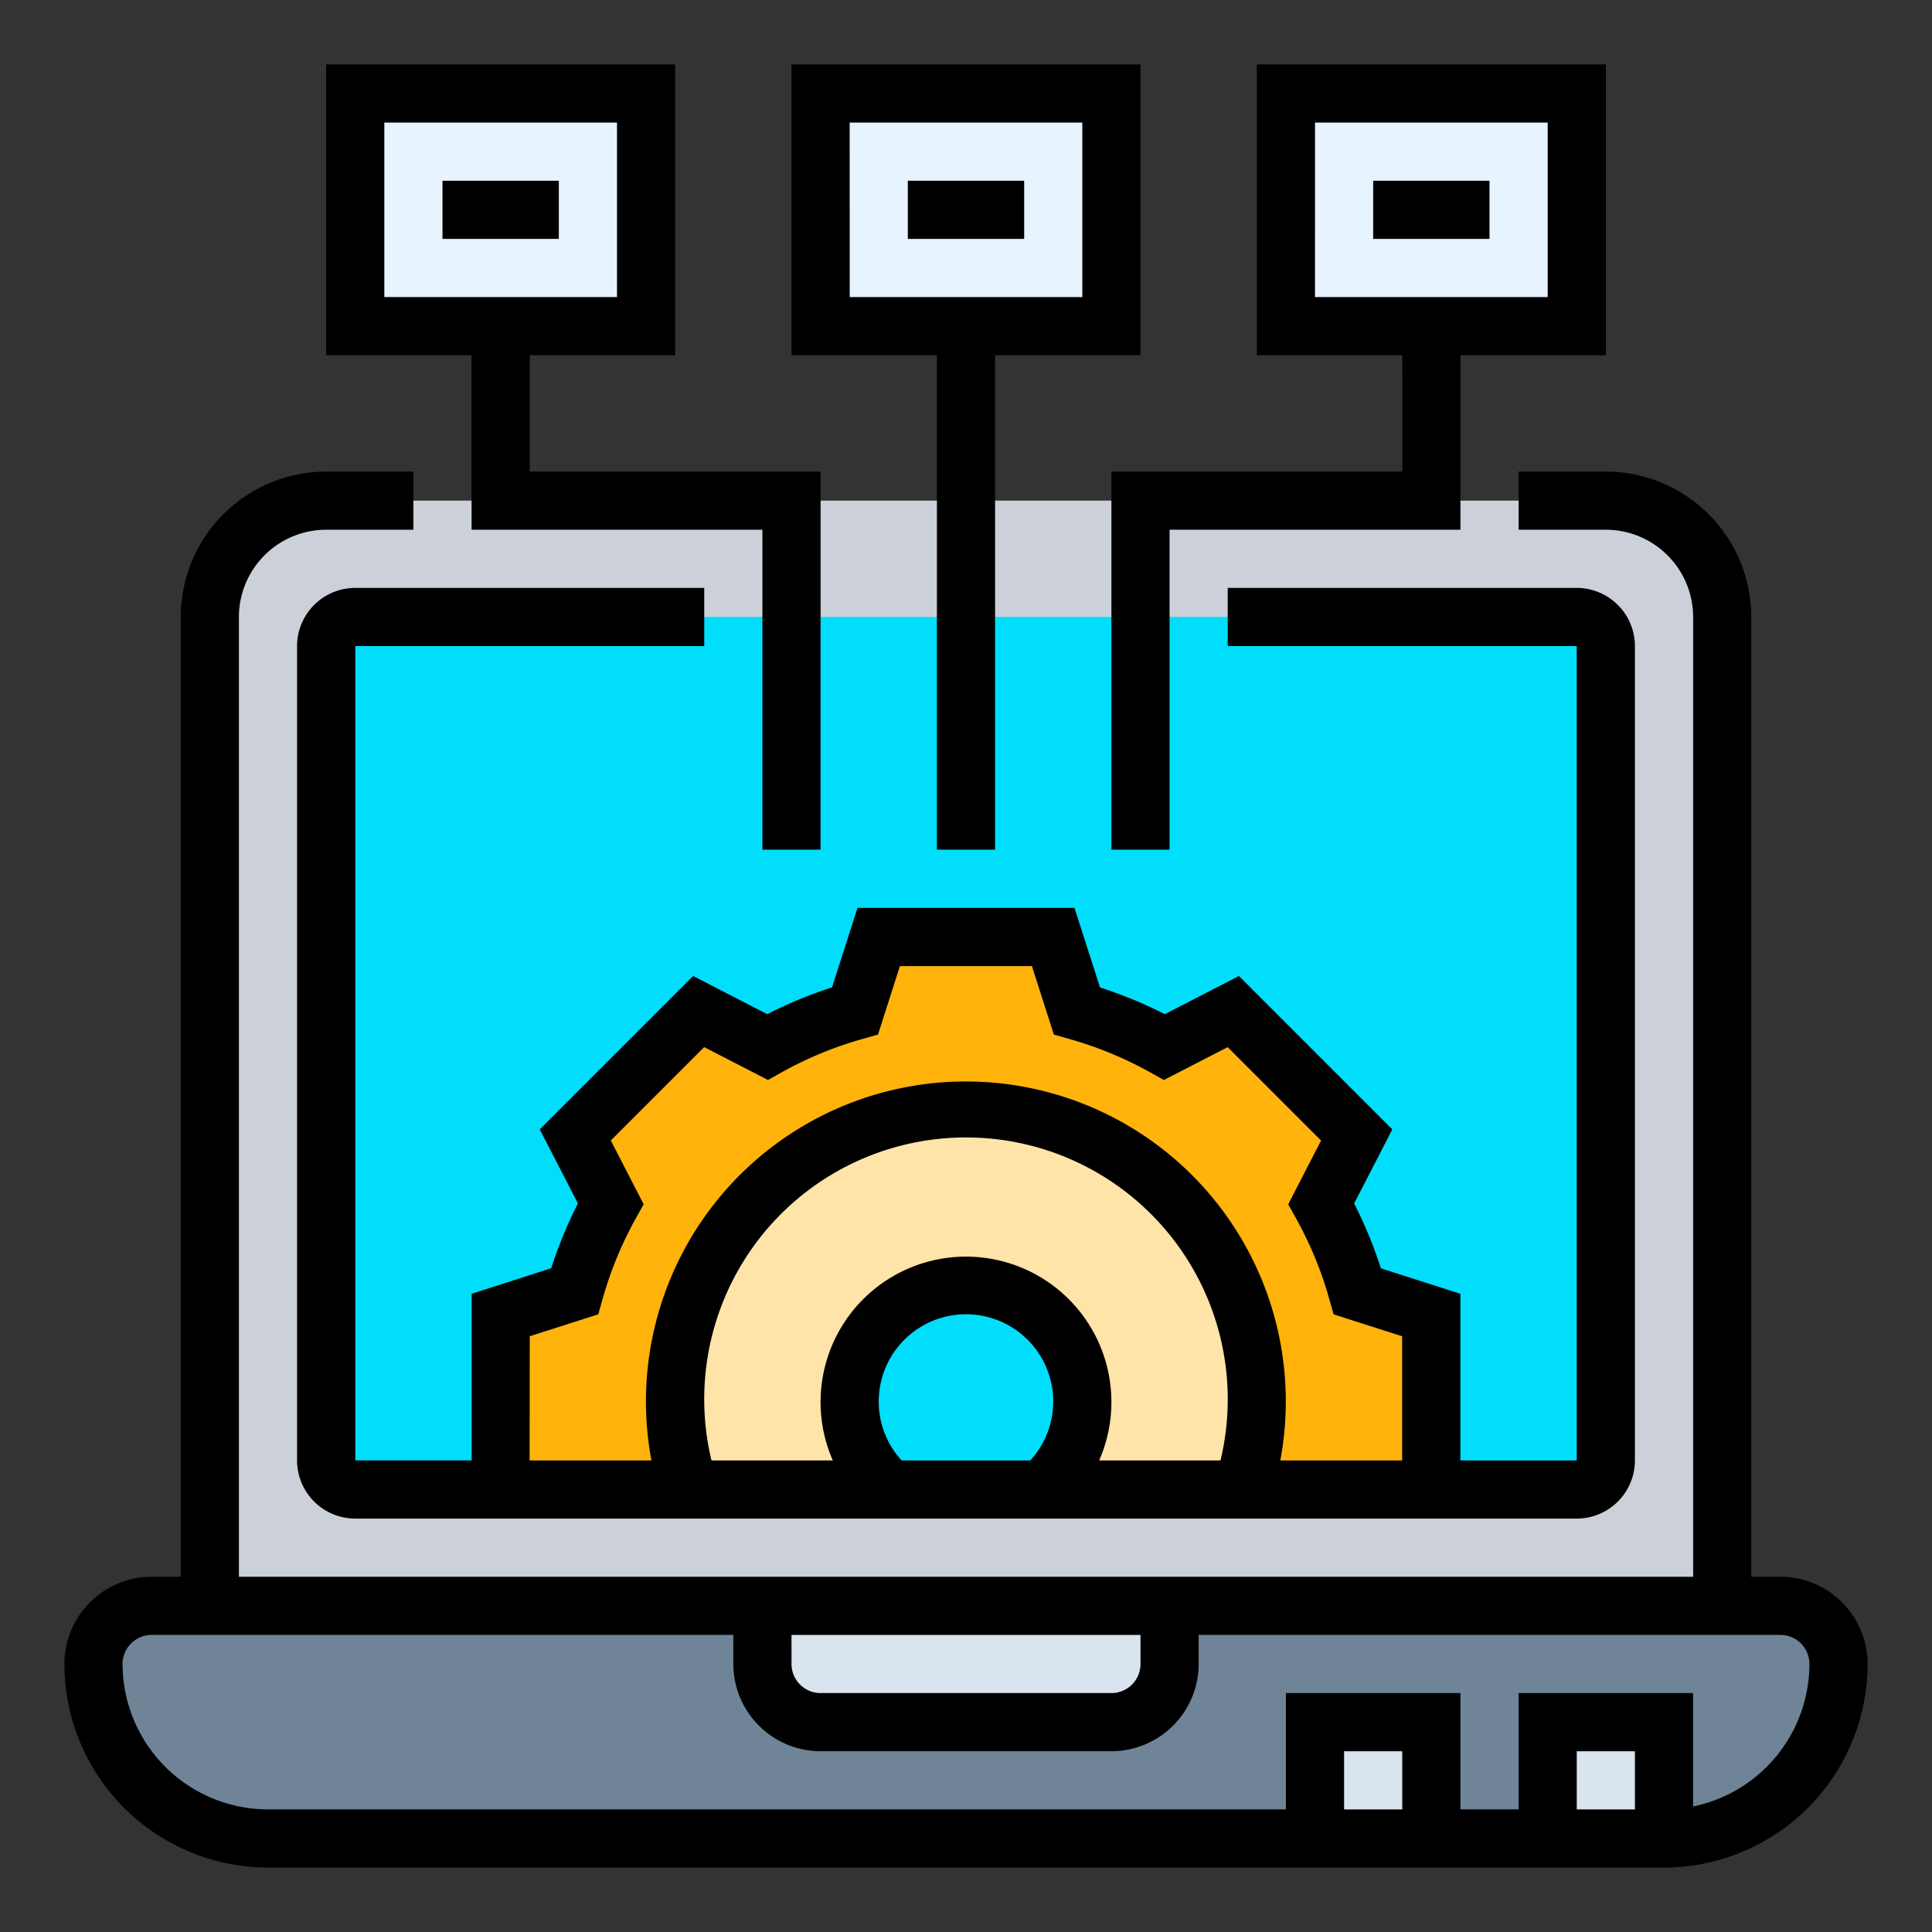 <svg xmlns="http://www.w3.org/2000/svg" width="120" height="120" viewBox="0 0 120 120">
  <rect x="0" y="0" width="120" height="120" fill="#333333" stroke="none"/>
  <g id="Grupo_176831" data-name="Grupo 176831" transform="translate(4648 9693)">
    <g id="Grupo_176802" data-name="Grupo 176802">
      <rect id="Figura9" width="120" height="120" transform="translate(-4648 -9693)" fill="none"/>
      <g id="Grupo_175856" data-name="Grupo 175856" transform="translate(-554 1006)">
        <g id="Grupo_175855" data-name="Grupo 175855" transform="translate(-4090 -10695)">
          <g id="Grupo_175854" data-name="Grupo 175854" transform="translate(0 0)">
            <g id="Grupo_175852" data-name="Grupo 175852" transform="translate(1.806 1.806)">
              <g id="Grupo_175832" data-name="Grupo 175832" transform="translate(74.065)">
                <g id="Grupo_175831" data-name="Grupo 175831">
                  <path id="Trazado_209212" data-name="Trazado 209212" d="M913.734,1201.076v14.452H895.67v-14.452Z" transform="translate(-895.67 -1201.076)" fill="#e7f3fe"/>
                </g>
              </g>
              <g id="Grupo_175834" data-name="Grupo 175834" transform="translate(16.258)">
                <g id="Grupo_175833" data-name="Grupo 175833">
                  <path id="Trazado_209213" data-name="Trazado 209213" d="M649.476,1201.076v14.452H631.412v-14.452Z" transform="translate(-631.412 -1201.076)" fill="#e7f3fe"/>
                </g>
              </g>
              <g id="Grupo_175836" data-name="Grupo 175836" transform="translate(45.161)">
                <g id="Grupo_175835" data-name="Grupo 175835">
                  <path id="Trazado_209214" data-name="Trazado 209214" d="M781.605,1201.076v14.452H763.541v-14.452Z" transform="translate(-763.541 -1201.076)" fill="#e7f3fe"/>
                </g>
              </g>
              <g id="Grupo_175837" data-name="Grupo 175837" transform="translate(7.226 25.29)">
                <path id="Trazado_209215" data-name="Trazado 209215" d="M684.057,1385.334H590.121v-61.419a7.226,7.226,0,0,1,7.226-7.226h79.484a7.226,7.226,0,0,1,7.226,7.226Z" transform="translate(-590.121 -1316.689)" fill="#ccd1d9"/>
              </g>
              <g id="Grupo_175839" data-name="Grupo 175839" transform="translate(14.452 32.516)">
                <g id="Grupo_175838" data-name="Grupo 175838">
                  <path id="Trazado_209216" data-name="Trazado 209216" d="M700.831,1403.915H624.96a1.807,1.807,0,0,1-1.806-1.807v-50.58a1.807,1.807,0,0,1,1.806-1.807h75.871a1.807,1.807,0,0,1,1.806,1.807v50.58A1.807,1.807,0,0,1,700.831,1403.915Z" transform="translate(-623.154 -1349.722)" fill="#00defc"/>
                </g>
              </g>
              <g id="Grupo_175841" data-name="Grupo 175841" transform="translate(0 93.936)">
                <g id="Grupo_175840" data-name="Grupo 175840">
                  <path id="Trazado_209217" data-name="Trazado 209217" d="M661.863,1630.5H560.7a3.639,3.639,0,0,0-3.613,3.613,10.847,10.847,0,0,0,10.839,10.839h86.71a10.855,10.855,0,0,0,10.839-10.839,3.623,3.623,0,0,0-3.613-3.613Z" transform="translate(-557.089 -1630.496)" fill="#6f8497"/>
                </g>
              </g>
              <g id="Grupo_175843" data-name="Grupo 175843" transform="translate(90.322 101.161)">
                <g id="Grupo_175842" data-name="Grupo 175842">
                  <path id="Trazado_209218" data-name="Trazado 209218" d="M969.992,1663.528h7.226v7.226h-7.226Z" transform="translate(-969.992 -1663.528)" fill="#dae4ef"/>
                </g>
              </g>
              <g id="Grupo_175845" data-name="Grupo 175845" transform="translate(75.871 101.161)">
                <g id="Grupo_175844" data-name="Grupo 175844">
                  <path id="Trazado_209219" data-name="Trazado 209219" d="M903.928,1663.528h7.226v7.226h-7.226Z" transform="translate(-903.928 -1663.528)" fill="#dae4ef"/>
                </g>
              </g>
              <g id="Grupo_175847" data-name="Grupo 175847" transform="translate(41.548 93.936)">
                <g id="Grupo_175846" data-name="Grupo 175846">
                  <path id="Trazado_209220" data-name="Trazado 209220" d="M772.315,1630.5v3.613a3.623,3.623,0,0,1-3.613,3.613H750.638a3.623,3.623,0,0,1-3.613-3.613V1630.5Z" transform="translate(-747.025 -1630.496)" fill="#dae4ef"/>
                </g>
              </g>
              <g id="Grupo_175849" data-name="Grupo 175849" transform="translate(25.29 52.387)">
                <g id="Grupo_175848" data-name="Grupo 175848">
                  <path id="Trazado_209221" data-name="Trazado 209221" d="M730.508,1464.044v10.839H718.857v-.054a18.065,18.065,0,1,0-35.316-5.365,17.9,17.9,0,0,0,.831,5.419H672.7v-10.839l4.588-1.463a26.247,26.247,0,0,1,2.24-5.455l-2.2-4.263,7.677-7.677,4.263,2.2a26.24,26.24,0,0,1,5.456-2.24l1.463-4.589h10.839l1.463,4.589a26.24,26.24,0,0,1,5.456,2.24l4.263-2.2,7.677,7.677-2.2,4.263a26.247,26.247,0,0,1,2.24,5.455Z" transform="translate(-672.702 -1440.56)" fill="#ffb30b"/>
                </g>
              </g>
              <g id="Grupo_175851" data-name="Grupo 175851" transform="translate(36.129 63.226)">
                <g id="Grupo_175850" data-name="Grupo 175850">
                  <path id="Trazado_209222" data-name="Trazado 209222" d="M758.379,1508.173a18.105,18.105,0,0,1-.813,5.365v.054H745.084a7.134,7.134,0,0,0,2.457-5.419,7.226,7.226,0,1,0-14.452,0,7.134,7.134,0,0,0,2.457,5.419H723.081a18.065,18.065,0,1,1,35.3-5.419Z" transform="translate(-722.25 -1490.109)" fill="#ffe4a9"/>
                </g>
              </g>
            </g>
            <g id="Grupo_175853" data-name="Grupo 175853">
              <path id="Trazado_209223" data-name="Trazado 209223" d="M655.412,1377.076h-1.806v-59.613a9.043,9.043,0,0,0-9.032-9.032h-5.419v3.613h5.419a5.426,5.426,0,0,1,5.42,5.419v59.613H559.67v-59.613a5.426,5.426,0,0,1,5.419-5.419h5.419v-3.613h-5.419a9.043,9.043,0,0,0-9.032,9.032v59.613H554.25a5.426,5.426,0,0,0-5.419,5.419,12.661,12.661,0,0,0,12.645,12.645h86.71a12.661,12.661,0,0,0,12.645-12.645A5.426,5.426,0,0,0,655.412,1377.076Zm-61.419,3.613H615.67v1.806a1.807,1.807,0,0,1-1.807,1.806H595.8a1.807,1.807,0,0,1-1.806-1.806Zm37.935,10.839h-3.613v-3.613h3.613Zm14.451,0h-3.613v-3.613h3.613Zm3.613-.182V1384.3H639.154v7.226h-3.613V1384.3H624.7v7.226H561.476a9.043,9.043,0,0,1-9.032-9.032,1.807,1.807,0,0,1,1.806-1.806h36.129v1.806a5.426,5.426,0,0,0,5.42,5.419h18.064a5.426,5.426,0,0,0,5.419-5.419v-1.806h36.129a1.807,1.807,0,0,1,1.806,1.806,9.049,9.049,0,0,1-7.226,8.85Z" transform="translate(-548.831 -1283.141)"/>
              <path id="Trazado_209224" data-name="Trazado 209224" d="M640.185,1345.076v-3.613H618.508a3.617,3.617,0,0,0-3.613,3.613v50.58a3.617,3.617,0,0,0,3.613,3.613h75.871a3.617,3.617,0,0,0,3.613-3.613v-50.58a3.617,3.617,0,0,0-3.613-3.613H672.7v3.613h21.677v50.58h-7.226v-10.349l-4.939-1.583a27.178,27.178,0,0,0-1.66-4.027l2.37-4.6-9.527-9.527-4.6,2.37a27.333,27.333,0,0,0-4.027-1.66l-1.586-4.942H649.705l-1.582,4.939a27.185,27.185,0,0,0-4.026,1.66l-4.6-2.37-9.527,9.527,2.37,4.6a27.263,27.263,0,0,0-1.66,4.026l-4.941,1.586v10.349h-7.226v-50.58Zm0,46.968a16.259,16.259,0,1,1,32.066,3.613h-7.536a9.032,9.032,0,1,0-16.544,0h-7.535A16.259,16.259,0,0,1,640.185,1392.044Zm10.839,0a5.419,5.419,0,1,1,9.415,3.613h-7.994a5.4,5.4,0,0,1-1.422-3.613Zm-21.677-4.1,4.256-1.362.264-.934a23.291,23.291,0,0,1,2.083-5.053l.473-.847-2.041-3.963,5.8-5.8,3.963,2.041.847-.473a23.289,23.289,0,0,1,5.053-2.083l.934-.264,1.36-4.254h8.2l1.362,4.256.934.264a23.275,23.275,0,0,1,5.053,2.083l.847.473,3.963-2.041,5.8,5.8-2.041,3.964.473.847a23.29,23.29,0,0,1,2.083,5.052l.264.934,4.256,1.36v7.715h-7.567a19.871,19.871,0,1,0-39.059,0h-7.567Z" transform="translate(-600.444 -1308.947)"/>
              <path id="Trazado_209225" data-name="Trazado 209225" d="M656.186,1225.851h7.226v3.613h-7.226Z" transform="translate(-632.702 -1218.625)"/>
              <path id="Trazado_209226" data-name="Trazado 209226" d="M788.315,1225.851h7.226v3.613h-7.226Z" transform="translate(-735.928 -1218.625)"/>
              <path id="Trazado_209227" data-name="Trazado 209227" d="M920.444,1225.851h7.226v3.613h-7.226Z" transform="translate(-839.154 -1218.625)"/>
              <path id="Trazado_209228" data-name="Trazado 209228" d="M764.315,1241.592h3.613v-30.71h9.032v-18.065H755.283v18.065h9.032Zm-5.419-45.161h14.451v10.839H758.9Z" transform="translate(-710.122 -1192.818)"/>
              <path id="Trazado_209229" data-name="Trazado 209229" d="M864.186,1218.108H846.121v23.484h3.613v-19.871H867.8v-10.839h9.032v-18.065H855.153v18.065h9.032Zm-5.419-21.677h14.451v10.839H858.766Z" transform="translate(-781.089 -1192.818)"/>
              <path id="Trazado_209230" data-name="Trazado 209230" d="M632.186,1221.721h18.065v19.871h3.613v-23.484H635.8v-7.226h9.032v-18.065H623.154v18.065h9.032Zm-5.419-25.29h14.452v10.839H626.767Z" transform="translate(-606.896 -1192.818)"/>
            </g>
          </g>
        </g>
      </g>
    </g>
  </g>
</svg>
